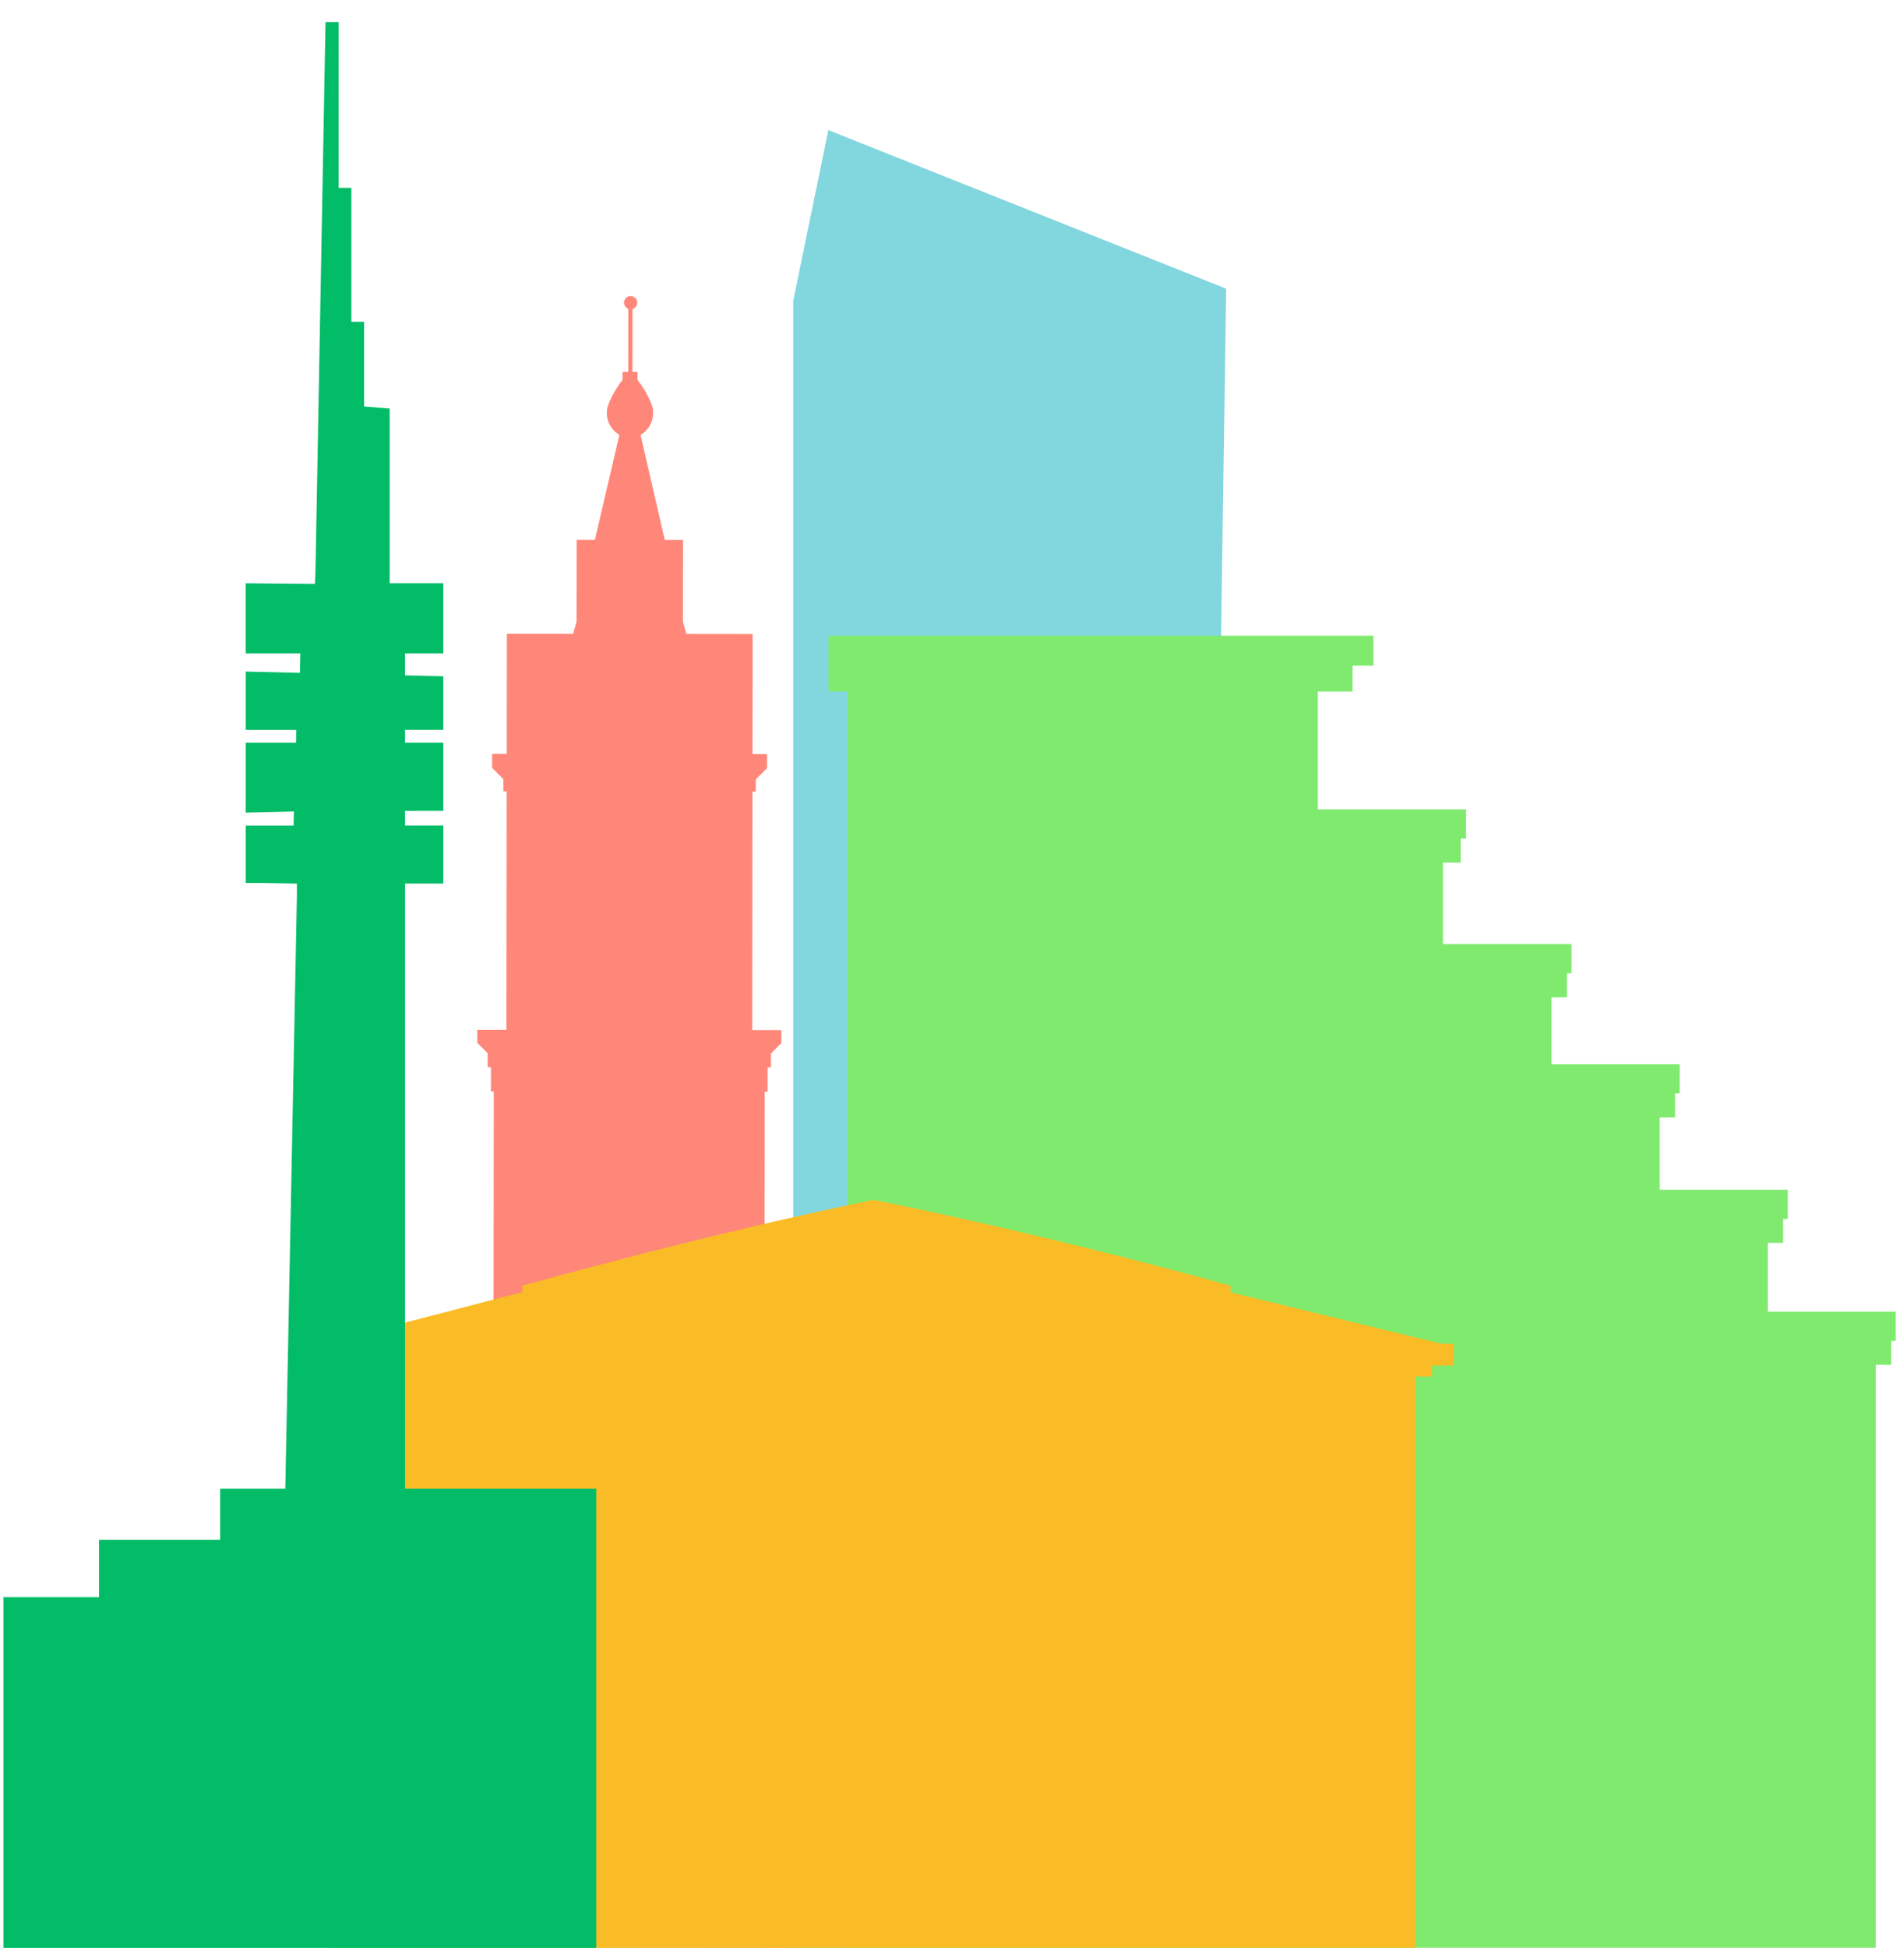 <?xml version="1.0" encoding="UTF-8"?>
<svg xmlns="http://www.w3.org/2000/svg" viewBox="0 0 1025.81 1049.1">
  <defs>
    <style>
      .cls-1, .cls-2 {
        fill: #ff877a;
      }

      .cls-3 {
        fill: #f9bc26;
      }

      .cls-3, .cls-4, .cls-5, .cls-2, .cls-6, .cls-7 {
        mix-blend-mode: color;
      }

      .cls-4 {
        fill: #82d6de;
      }

      .cls-5 {
        fill: #80ea6e;
      }

      .cls-6 {
        fill: #02bc67;
      }

      .cls-8 {
        isolation: isolate;
      }
    </style>
  </defs>
  <g class="cls-8">
    <g id="Layer_1" data-name="Layer 1">
      <g>
        <g class="cls-7">
          <path class="cls-2" d="M217.82,1049.11l.02-16.58,44.03,.05,.04-32.64h3.23s.19-175.49,.19-175.49h-1.54s.01-12.93,.01-12.93h-2.08s0-5.93,0-5.93l-5.92-5.93v-8.16s5.7,0,5.7,0l.04-32.48h4.31s.19-171.18,.19-171.18h-1.54s.01-13.09,.01-13.09h-1.77s0-7.47,0-7.47l-5.61-5.63v-6.93s15.71,.02,15.71,.02l.14-128.54h-1.77s0-6.54,0-6.54l-6.07-6.09v-7.54s7.86,0,7.86,0l.07-64.66,35.71,.04,1.85-6.62,.05-44.03h9.85s13.15-56.47,13.15-56.47c-8.77-5.55-6.45-14.79-6.45-14.79,2.32-7.69,8.18-14.92,8.18-14.92v-4.31s3.24,0,3.24,0h1.59s3.23,0,3.23,0v4.31s5.84,7.24,8.14,14.94c0,0,2.3,9.24-6.48,14.77l13.02,56.51h9.85s-.05,44.04-.05,44.04l1.84,6.62,35.71,.04-.07,64.66h7.85s0,7.55,0,7.55l-6.09,6.07v6.54s-1.78,0-1.78,0l-.14,128.54,15.7,.02v6.93s-5.63,5.61-5.63,5.61v7.47s-1.78,0-1.78,0v13.09s-1.55,0-1.55,0l-.19,171.18h4.31s-.04,32.49-.04,32.49h5.7s0,8.17,0,8.17l-5.93,5.92v5.93s-2.08,0-2.08,0v12.93s-1.55,0-1.55,0l-.19,175.49h3.23s-.04,32.64-.04,32.64l44.03,.05-.02,16.32s-241.43-.51-241.43,0Z"/>
          <rect class="cls-1" x="322.09" y="181.92" width="35.1" height="2.26" transform="translate(156.21 522.48) rotate(-89.94)"/>
          <circle class="cls-1" cx="339.75" cy="163.03" r="3.55"/>
        </g>
        <polygon class="cls-4" points="427.36 983.4 427.36 162.07 446.29 70.08 660.62 155.5 647.47 1049.11 427.36 1049.11 427.36 983.4"/>
        <polygon class="cls-5" points="952.42 706.46 952.42 669.44 960.68 669.44 960.68 656.51 963.18 656.51 963.18 640.78 894.19 640.78 894.19 601.88 902.45 601.88 902.45 588.95 904.95 588.95 904.95 573.22 835.94 573.22 835.94 537.16 844.2 537.16 844.2 524.23 846.7 524.23 846.7 508.5 777.41 508.5 777.41 464.6 786.97 464.6 786.97 451.67 789.86 451.67 789.86 435.94 710.01 435.94 710.01 372.43 728.7 372.43 728.7 358.51 739.96 358.51 739.96 342.41 446.36 342.41 446.36 358.51 446.36 372.43 456.43 372.43 456.43 1049.11 710.01 1049.11 710.01 1049.11 777.23 1049.11 777.23 1049.11 835.48 1049.11 835.94 1049.11 894.19 1049.11 894.19 1049.11 951.89 1049.11 952.42 1049.11 1010.6 1049.11 1010.6 735.12 1018.86 735.12 1018.86 722.19 1021.36 722.19 1021.36 706.46 952.42 706.46"/>
        <path class="cls-3" d="M783.29,723.76l-6.84-.04-113.5-27.7v-3.54c-106.25-29.5-192.25-46.2-192.25-46.2,0,0-71.8,13.87-189.31,46.2v3.59c-6.29,.97-120.27,32.47-123.27,29.35v10.08h8.81v5.87h11.74v307.74H762.75v-307.74h8.81v-5.87h11.74v-11.74Z"/>
        <path class="cls-6" d="M218.22,444.63v-7.86l20.61-.03v-36.75h-20.61v-6.87h20.61v-28.87l-20.61-.49v-11.85h20.61v-37.78h-28.91v-94.07l-13.74-1.15v-45.59h-6.87V101.18h-6.87V11.89h-7.06l-5.41,295.37-.31,7.22-37.3-.35v37.78h29.45l-.2,10.49-29.24-.69v31.42h27.29l-.16,6.87h-27.13v30.91l-.02,6.74,6.89-.14,19.1-.45-.14,7.59h-25.83v30.91h6.87l20.7,.34,.02,6.53-6.25,319.41h-35.09v27.48H53.37v30.91H1.85v188.91H321.26v-247.29h-103.03V475.88h20.61v-31.25h-20.61Z"/>
      </g>
    </g>
  </g>
</svg>